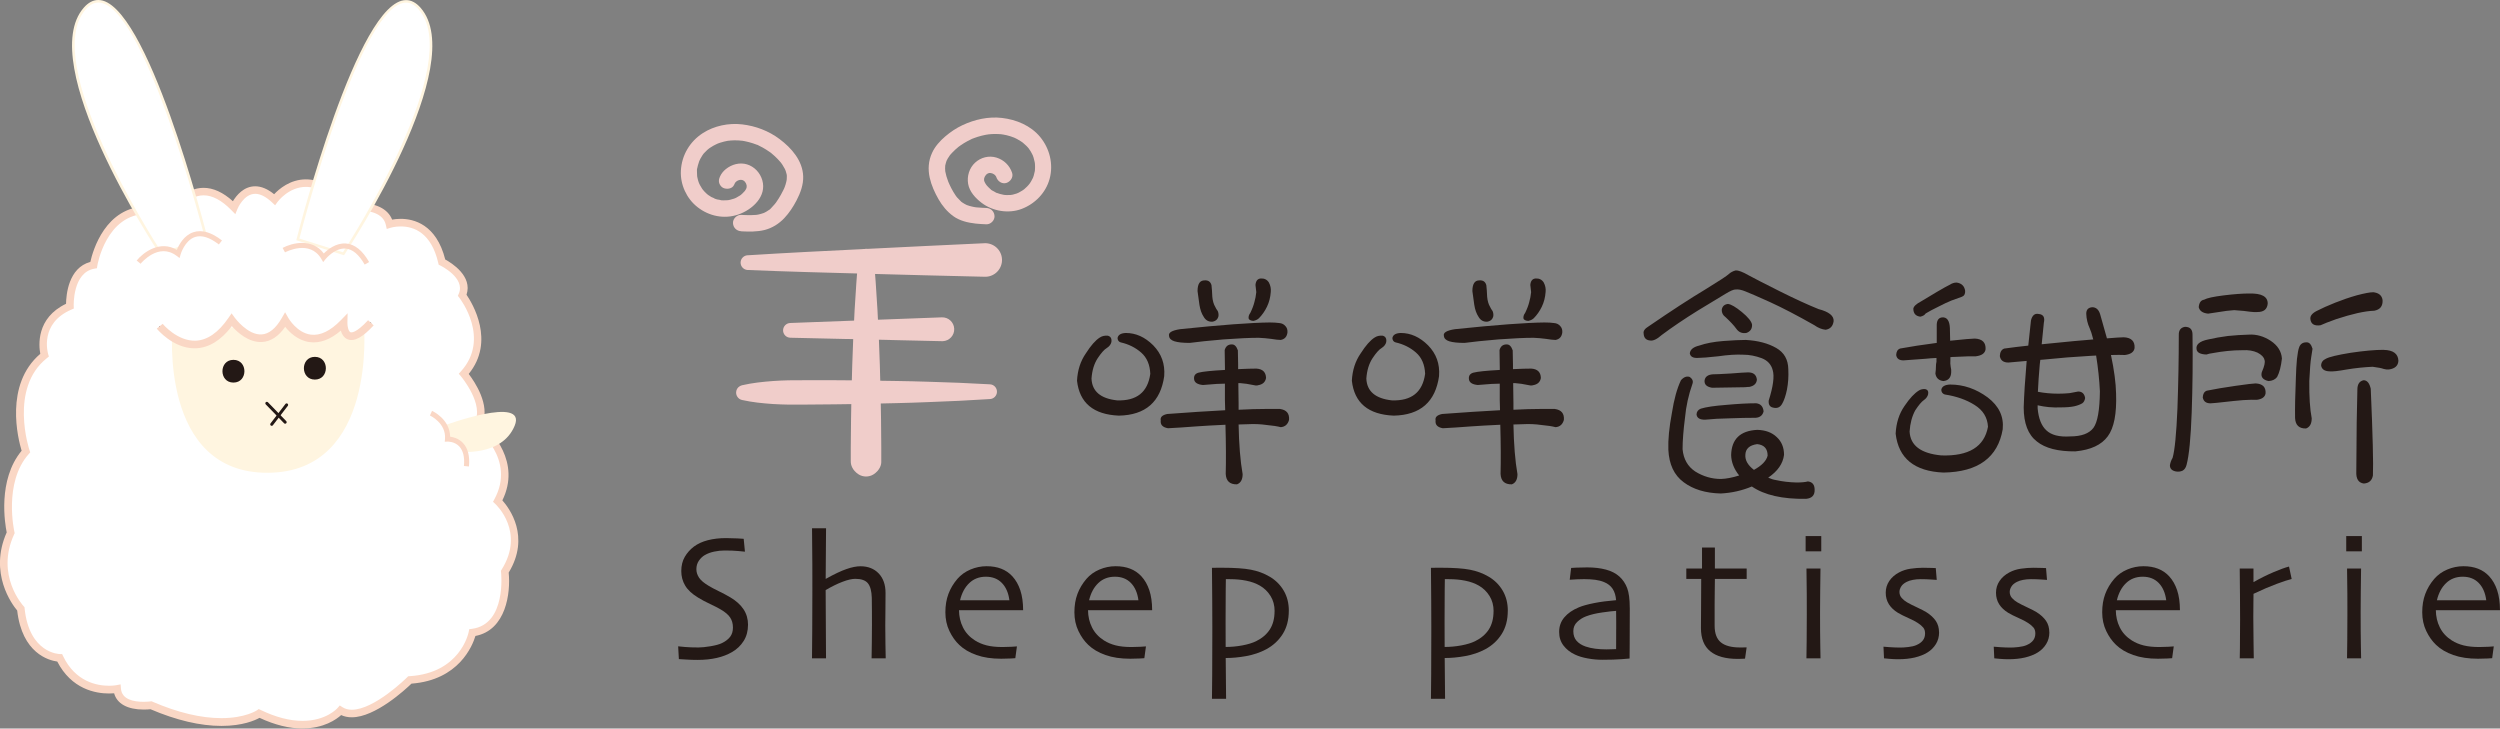 <?xml version="1.0" encoding="UTF-8"?>
<svg id="_圖層_1" data-name="圖層 1" xmlns="http://www.w3.org/2000/svg" viewBox="0 0 743.44 216.64">
  <rect x="0" y="0" width="743.44" height="216.64" fill="#808080" stroke="none"/>
  <defs>
    <style>
      .cls-1 {
        fill: #fff;
      }

      .cls-2 {
        fill: #fff5e0;
      }

      .cls-3 {
        fill: none;
      }

      .cls-4 {
        fill: #f0cdca;
      }

      .cls-5 {
        fill: #231815;
      }

      .cls-6 {
        fill: #fad7c5;
      }
    </style>
  </defs>
  <g>
    <g>
      <path class="cls-5" d="m222.44,185.83c0,1.81-.43,3.4-1.28,4.76s-2,2.47-3.45,3.31c-1.32.77-2.84,1.36-4.55,1.75s-3.6.59-5.68.59c-1.13,0-2.3-.03-3.5-.11-1.21-.07-1.91-.11-2.1-.13l-.21-3.8c.25.03.93.1,2.06.2,1.13.1,2.45.14,3.99.14.93,0,2.14-.12,3.62-.37,1.48-.25,2.61-.56,3.4-.95,1.04-.51,1.83-1.13,2.39-1.85.55-.72.83-1.64.83-2.74,0-1.18-.28-2.18-.83-3-.55-.82-1.47-1.61-2.76-2.36-.83-.49-1.9-1.05-3.22-1.66-1.32-.62-2.51-1.25-3.56-1.9-1.79-1.09-3.08-2.28-3.84-3.58-.77-1.29-1.15-2.73-1.15-4.32s.35-3.02,1.04-4.21,1.6-2.2,2.71-3.05c1.13-.84,2.51-1.48,4.14-1.9s3.44-.63,5.43-.63c1.09,0,2.2.03,3.32.09s1.76.1,1.92.12l.37,3.83c-.16-.02-.8-.08-1.93-.19-1.13-.11-2.52-.16-4.17-.16-.99,0-2,.11-3.05.33-1.05.22-1.97.56-2.76,1.02-.7.4-1.3.97-1.79,1.69-.49.72-.74,1.57-.74,2.53,0,.86.26,1.69.78,2.49.52.8,1.49,1.62,2.92,2.47.72.44,1.68.95,2.86,1.52,1.19.57,2.35,1.19,3.5,1.86,1.76,1.04,3.08,2.23,3.97,3.58.89,1.35,1.33,2.88,1.33,4.61Z"/>
      <path class="cls-5" d="m263.36,195.78h-4.17c.02-.53.04-2.12.07-4.76.03-2.65.04-4.39.04-5.24,0-.92,0-2.27-.01-4.05s-.02-3.09-.04-3.92c-.05-2.02-.44-3.47-1.16-4.36-.72-.88-1.97-1.32-3.75-1.32-1,0-2.29.3-3.85.9-1.57.6-3.22,1.42-4.96,2.45l.11,20.3h-4.17c.02-.69.04-3.45.07-8.3.03-4.85.04-8.84.04-11.97,0-2.04,0-4.61-.01-7.72s-.04-6.67-.09-10.7h4.17l-.11,15.02.03.03c2.52-1.41,4.57-2.38,6.18-2.93,1.6-.55,2.97-.82,4.12-.82,2.25,0,4.06.71,5.42,2.12,1.36,1.42,2.05,3.36,2.05,5.82,0,2.22-.01,4.13-.04,5.74-.03,1.61-.04,2.92-.04,3.92,0,1.6.02,3.44.05,5.52.03,2.08.06,3.5.08,4.28Z"/>
      <path class="cls-5" d="m304.26,181.45h-19.08c.02,1.86.41,3.58,1.19,5.13.77,1.56,1.96,2.85,3.56,3.87,1.02.65,2.18,1.14,3.48,1.47,1.3.33,2.87.49,4.7.49,1,0,1.92-.03,2.76-.08s1.35-.09,1.54-.11l-.48,3.51c-.14.02-.61.05-1.4.09s-1.72.07-2.8.07c-2.82,0-5.27-.36-7.35-1.1-2.09-.73-3.8-1.74-5.13-3.02-1.14-1.07-2.12-2.45-2.92-4.12-.8-1.67-1.2-3.53-1.2-5.57s.3-3.82.9-5.44c.6-1.62,1.5-3.12,2.69-4.51,1.04-1.2,2.33-2.12,3.87-2.77,1.54-.65,3.14-.98,4.79-.98s3.09.25,4.35.74c1.27.49,2.37,1.24,3.3,2.24,1.04,1.13,1.83,2.51,2.38,4.16.55,1.65.83,3.62.84,5.93Zm-4.09-2.96c-.28-2.18-1.03-3.89-2.23-5.13-1.21-1.24-2.79-1.86-4.76-1.86s-3.62.63-4.94,1.89-2.23,2.96-2.74,5.11h14.67Z"/>
      <path class="cls-5" d="m342.63,181.45h-19.08c.02,1.86.41,3.58,1.19,5.13.77,1.56,1.96,2.85,3.56,3.87,1.02.65,2.18,1.14,3.48,1.47,1.3.33,2.87.49,4.7.49,1,0,1.92-.03,2.76-.08s1.35-.09,1.54-.11l-.48,3.51c-.14.02-.61.05-1.4.09s-1.72.07-2.8.07c-2.82,0-5.27-.36-7.35-1.1-2.09-.73-3.8-1.74-5.13-3.02-1.14-1.07-2.12-2.45-2.92-4.12-.8-1.67-1.2-3.53-1.2-5.57s.3-3.82.9-5.44c.6-1.62,1.5-3.12,2.69-4.51,1.04-1.2,2.33-2.12,3.87-2.77,1.54-.65,3.14-.98,4.79-.98s3.09.25,4.35.74c1.27.49,2.37,1.24,3.3,2.24,1.04,1.13,1.83,2.51,2.38,4.16.55,1.65.83,3.62.84,5.93Zm-4.09-2.96c-.28-2.18-1.03-3.89-2.23-5.13-1.21-1.24-2.79-1.86-4.76-1.86s-3.62.63-4.94,1.89-2.23,2.96-2.74,5.11h14.67Z"/>
      <path class="cls-5" d="m383.26,181.61c0,2.73-.61,5.05-1.82,6.95-1.21,1.91-2.85,3.42-4.91,4.53-1.79.95-3.77,1.62-5.91,2.01-2.15.39-4.19.58-6.12.58l.11,12.12h-4.2c.02-.3.04-2.73.07-7.3.03-4.57.04-9.15.04-13.74,0-2.3,0-4.98-.03-8.04-.02-3.05-.04-6.34-.08-9.86.56-.02,1.12-.03,1.68-.03h1.28c3.7,0,6.56.19,8.6.58,2.04.39,3.9,1.07,5.57,2.06,1.78,1.04,3.18,2.42,4.2,4.16,1.02,1.73,1.53,3.73,1.53,5.98Zm-4.22.15c0-1.72-.4-3.23-1.21-4.53-.81-1.3-1.87-2.33-3.17-3.08-1.18-.67-2.52-1.16-4.03-1.46-1.5-.31-3.14-.46-4.9-.46h-1.19c0,.3-.01,1.34-.04,3.12-.03,1.78-.04,4.86-.04,9.24,0,.91,0,2.2.01,3.85,0,1.65.01,2.97.01,3.95,1.65,0,3.31-.15,4.96-.46,1.65-.31,3.02-.73,4.09-1.25,1.79-.88,3.16-2.05,4.09-3.5.93-1.46,1.4-3.26,1.4-5.4Z"/>
      <path class="cls-5" d="m448.38,181.61c0,2.73-.61,5.05-1.82,6.95-1.21,1.91-2.85,3.42-4.91,4.53-1.79.95-3.77,1.62-5.91,2.01-2.15.39-4.19.58-6.12.58l.11,12.12h-4.2c.02-.3.04-2.73.07-7.3.03-4.57.04-9.15.04-13.74,0-2.3,0-4.98-.03-8.04-.02-3.05-.04-6.34-.08-9.86.56-.02,1.12-.03,1.68-.03h1.28c3.7,0,6.56.19,8.6.58,2.04.39,3.9,1.07,5.57,2.06,1.78,1.04,3.18,2.42,4.2,4.16,1.02,1.73,1.53,3.73,1.53,5.98Zm-4.22.15c0-1.72-.4-3.23-1.21-4.53-.81-1.3-1.87-2.33-3.17-3.08-1.18-.67-2.52-1.16-4.03-1.46-1.5-.31-3.14-.46-4.9-.46h-1.19c0,.3-.01,1.34-.04,3.12-.03,1.78-.04,4.86-.04,9.24,0,.91,0,2.2.01,3.85,0,1.65.01,2.97.01,3.95,1.65,0,3.31-.15,4.96-.46,1.65-.31,3.02-.73,4.09-1.25,1.79-.88,3.16-2.05,4.09-3.5.93-1.46,1.4-3.26,1.4-5.4Z"/>
      <path class="cls-5" d="m484.66,180.74c0,4.36,0,7.92-.03,10.66-.02,2.74-.03,4.22-.03,4.43-.18.02-.99.08-2.45.2-1.46.11-3.34.17-5.65.17-1.44,0-2.89-.13-4.35-.4-1.46-.26-2.72-.64-3.77-1.14-1.41-.65-2.55-1.54-3.42-2.67-.87-1.13-1.31-2.48-1.31-4.06,0-1.67.51-3.12,1.54-4.34,1.03-1.22,2.46-2.21,4.29-2.97,1.14-.48,2.67-.9,4.58-1.28s4.09-.66,6.53-.86c-.11-1.37-.45-2.5-1.03-3.38-.58-.88-1.43-1.55-2.56-2.01-.77-.32-1.64-.54-2.59-.67s-2.06-.2-3.33-.2c-.79,0-1.47.02-2.02.05-.55.04-1.31.08-2.26.13l.42-3.51c.26-.02.79-.05,1.57-.09.78-.04,1.85-.07,3.21-.07,2.08,0,3.93.22,5.56.65,1.63.43,2.98,1.13,4.05,2.1,1,.92,1.76,2.05,2.27,3.39.51,1.35.77,3.3.77,5.85Zm-4.04,6.36v-2.27c0-.92,0-1.97-.03-3.17-.77.03-2.13.19-4.06.46-1.94.27-3.56.66-4.88,1.17-.99.37-1.86.92-2.63,1.66-.77.74-1.15,1.65-1.15,2.74,0,1.2.33,2.16.98,2.89.65.73,1.54,1.29,2.67,1.68.86.3,1.82.51,2.86.65,1.05.13,2.15.2,3.31.2.35,0,.78,0,1.29-.03.51-.02,1.05-.03,1.61-.05,0-.12,0-.7.01-1.74,0-1.04.01-2.44.01-4.2Z"/>
      <path class="cls-5" d="m519.41,192.51l-.48,3.35c-.12.02-.43.03-.91.05-.48.02-.9.03-1.25.03-3.61,0-6.33-.75-8.18-2.26s-2.77-3.81-2.77-6.93c0-1.95.01-4.05.04-6.28.03-2.23.04-5.01.04-8.31h-4.43v-3.09h4.67v-6.25h3.83v6.25h9.45v3.09h-9.45c0,.37-.01,1.47-.04,3.3-.03,1.83-.04,3.19-.04,4.06v6.55c0,2.29.62,3.94,1.85,4.95,1.23,1.01,3.13,1.52,5.7,1.52.32,0,.69,0,1.13-.01.44,0,.72-.01.84-.01Z"/>
      <path class="cls-5" d="m541.6,163.95h-4.65v-4.54h4.65v4.54Zm-.24,31.83h-4.17c.02-.28.04-2.01.07-5.2.03-3.19.04-5.82.04-7.89,0-1.81,0-3.8-.01-5.98,0-2.17-.04-4.72-.09-7.64h4.17c-.04,2.53-.07,4.91-.09,7.11-.03,2.21-.04,4.17-.04,5.9,0,4.1.02,7.39.07,9.87.04,2.48.07,3.76.07,3.83Z"/>
      <path class="cls-5" d="m576.64,188.05c0,1.3-.32,2.46-.95,3.48-.63,1.02-1.46,1.85-2.48,2.48-1.08.67-2.35,1.17-3.82,1.52-1.47.34-3.1.51-4.88.51-.86,0-1.76-.04-2.68-.12-.93-.08-1.45-.13-1.57-.15l-.16-3.46c.16.02.77.07,1.83.14s2.12.12,3.18.12c.62,0,1.41-.05,2.38-.16.97-.11,1.77-.3,2.4-.58.88-.39,1.53-.86,1.95-1.43.42-.56.63-1.24.63-2.03,0-.72-.18-1.31-.55-1.75s-.88-.88-1.53-1.31c-.7-.48-1.67-.98-2.89-1.52-1.22-.54-2.25-1.05-3.08-1.54-1.18-.72-2.08-1.57-2.71-2.56-.62-.99-.94-2.13-.94-3.43s.36-2.47,1.07-3.51c.71-1.04,1.67-1.87,2.87-2.51,1.04-.56,2.19-.94,3.45-1.12,1.26-.18,2.48-.28,3.66-.28,1.07,0,1.96.02,2.64.05.69.04,1.08.05,1.19.05l.29,3.51c-.12,0-.67-.04-1.63-.11-.96-.07-2.01-.11-3.16-.11-.81,0-1.58.07-2.31.21-.73.14-1.35.34-1.87.61-.76.39-1.3.85-1.63,1.4-.33.55-.49,1.07-.49,1.58,0,.7.23,1.31.69,1.82.46.51,1,.94,1.61,1.29.72.42,1.71.92,2.96,1.5s2.16,1.05,2.72,1.4c1.23.77,2.17,1.64,2.82,2.59.64.95.97,2.08.97,3.38Z"/>
      <path class="cls-5" d="m609.43,188.05c0,1.3-.32,2.46-.95,3.48-.63,1.02-1.46,1.85-2.48,2.48-1.08.67-2.35,1.17-3.82,1.52-1.47.34-3.1.51-4.88.51-.86,0-1.76-.04-2.68-.12-.93-.08-1.45-.13-1.57-.15l-.16-3.46c.16.02.77.07,1.83.14s2.12.12,3.18.12c.62,0,1.41-.05,2.38-.16.97-.11,1.77-.3,2.4-.58.88-.39,1.53-.86,1.95-1.43.42-.56.63-1.24.63-2.03,0-.72-.18-1.31-.55-1.75s-.88-.88-1.53-1.31c-.7-.48-1.67-.98-2.89-1.52-1.22-.54-2.25-1.05-3.08-1.54-1.18-.72-2.08-1.57-2.71-2.56-.62-.99-.94-2.13-.94-3.43s.36-2.47,1.07-3.51c.71-1.04,1.67-1.87,2.87-2.51,1.04-.56,2.19-.94,3.45-1.12,1.26-.18,2.48-.28,3.66-.28,1.07,0,1.96.02,2.64.05.69.04,1.08.05,1.19.05l.29,3.51c-.12,0-.67-.04-1.63-.11-.96-.07-2.01-.11-3.16-.11-.81,0-1.58.07-2.31.21-.73.14-1.35.34-1.87.61-.76.39-1.3.85-1.63,1.4-.33.55-.49,1.07-.49,1.58,0,.7.23,1.31.69,1.82.46.51,1,.94,1.61,1.29.72.42,1.71.92,2.96,1.5s2.16,1.05,2.72,1.4c1.23.77,2.17,1.64,2.82,2.59.64.95.97,2.08.97,3.38Z"/>
      <path class="cls-5" d="m648.27,181.45h-19.08c.02,1.86.41,3.58,1.19,5.13.77,1.56,1.96,2.85,3.56,3.87,1.02.65,2.18,1.14,3.48,1.47,1.3.33,2.87.49,4.7.49,1,0,1.92-.03,2.76-.08s1.35-.09,1.54-.11l-.48,3.51c-.14.02-.61.05-1.4.09s-1.72.07-2.8.07c-2.82,0-5.27-.36-7.35-1.1-2.09-.73-3.8-1.74-5.13-3.02-1.14-1.07-2.12-2.45-2.92-4.12-.8-1.67-1.2-3.53-1.2-5.57s.3-3.82.9-5.44c.6-1.62,1.5-3.12,2.69-4.51,1.04-1.2,2.33-2.12,3.87-2.77,1.54-.65,3.14-.98,4.79-.98s3.09.25,4.35.74c1.27.49,2.37,1.24,3.3,2.24,1.04,1.13,1.83,2.51,2.38,4.16.55,1.65.83,3.62.84,5.93Zm-4.09-2.96c-.28-2.18-1.03-3.89-2.23-5.13-1.21-1.24-2.79-1.86-4.76-1.86s-3.62.63-4.94,1.89-2.23,2.96-2.74,5.11h14.67Z"/>
      <path class="cls-5" d="m681.49,172.18c-.97.23-2.45.71-4.45,1.45-2,.74-4.3,1.72-6.9,2.96,0,.19,0,1.08-.03,2.65-.02,1.57-.03,3.04-.03,4.39,0,2.08.02,4.54.07,7.39.04,2.85.07,4.43.07,4.75h-4.17c0-.3.02-1.28.05-2.96.03-1.67.05-4.53.05-8.58,0-1.64,0-3.92-.03-6.86-.02-2.94-.04-5.71-.08-8.31h4.09v4.01l.03.03c1.99-1.13,3.95-2.1,5.89-2.93,1.94-.83,3.48-1.39,4.65-1.69l.79,3.7Z"/>
      <path class="cls-5" d="m702.36,163.95h-4.65v-4.54h4.65v4.54Zm-.24,31.83h-4.17c.02-.28.04-2.01.07-5.2.03-3.19.04-5.82.04-7.89,0-1.81,0-3.8-.01-5.98,0-2.17-.04-4.72-.09-7.64h4.17c-.04,2.53-.07,4.91-.09,7.11-.03,2.21-.04,4.17-.04,5.9,0,4.1.02,7.39.07,9.87.04,2.48.07,3.76.07,3.83Z"/>
      <path class="cls-5" d="m743.44,181.45h-19.08c.02,1.86.41,3.58,1.19,5.13.77,1.56,1.96,2.85,3.56,3.87,1.02.65,2.18,1.14,3.48,1.47,1.3.33,2.87.49,4.7.49,1,0,1.92-.03,2.76-.08s1.35-.09,1.54-.11l-.48,3.51c-.14.02-.61.05-1.4.09s-1.72.07-2.8.07c-2.82,0-5.27-.36-7.35-1.1-2.09-.73-3.8-1.74-5.13-3.02-1.14-1.07-2.12-2.45-2.92-4.12-.8-1.67-1.2-3.53-1.2-5.57s.3-3.82.9-5.44c.6-1.62,1.5-3.12,2.69-4.51,1.04-1.2,2.33-2.12,3.87-2.77,1.54-.65,3.14-.98,4.79-.98s3.09.25,4.35.74c1.27.49,2.37,1.24,3.3,2.24,1.04,1.13,1.83,2.51,2.38,4.16.55,1.65.83,3.62.84,5.93Zm-4.09-2.96c-.28-2.18-1.03-3.89-2.23-5.13-1.21-1.24-2.79-1.86-4.76-1.86s-3.62.63-4.94,1.89-2.23,2.96-2.74,5.11h14.67Z"/>
    </g>
    <g>
      <path class="cls-4" d="m220.43,68.79c2.33.11,4.71.17,6.99-.41,2.22-.57,4.21-1.83,5.79-3.49,1.47-1.55,2.67-3.39,3.65-5.27,1.15-2.2,2.07-4.65,1.99-7.17-.15-4.67-3.47-8.43-7.03-11.1-3.24-2.43-7.09-3.89-11.1-4.36-4.01-.47-8.31.4-11.71,2.59-3.86,2.49-6.29,6.57-6.53,11.17-.22,4.12,1.69,8.3,4.94,10.84,3.42,2.69,7.92,3.64,12.1,2.21,4.17-1.42,8.59-5.39,7.16-10.24-.65-2.19-2.32-4.01-4.53-4.68-2.2-.67-4.57,0-6.32,1.42-.72.58-1.35,1.35-1.72,2.21-.27.63-.43,1.19-.25,1.87.16.56.59,1.17,1.12,1.45,1.04.55,2.79.38,3.33-.87.06-.15.13-.29.2-.43.05-.09.11-.18.16-.27.1-.18.15-.06,0,0-.13.05-.14.14.01,0,.06-.05.11-.11.16-.17.06-.06.12-.11.17-.16.3-.3-.3.16-.06.04.14-.07.27-.17.4-.25.01,0,.21-.11.21-.11.01.02-.47.16-.22.09.18-.05.35-.12.53-.17.07-.02.16-.02.23-.05.26-.1-.46,0-.18.02.18,0,.37-.02.55-.02.08,0,.16.02.23.02.26,0-.25,0-.26-.03,0,.01.42.11.46.12.38.09-.19-.02-.13-.07.02-.01.26.13.29.15.07.04.14.1.2.13.27.11-.22-.13-.17-.14.08-.01.37.34.41.38.02.01.17.16.16.18,0,.02-.28-.41-.13-.17.1.16.21.31.3.48,0,0,.16.27.14.29-.01.03-.16-.48-.09-.2.04.16.09.31.14.47,0,.02.05.24.05.24-.03,0-.03-.64-.03-.17,0,.18-.02.39,0,.56.03.27,0-.24.04-.25,0,0-.04.22-.05.24-.05.18-.18.57-.02.19-.08.19-.18.37-.29.54-.05.09-.12.17-.17.26-.15.3.34-.38-.05.08-.25.29-.52.58-.81.84-.09.08-.54.47-.31.28.23-.2,0,0-.04.03-.1.07-.2.14-.3.21-.33.22-.67.42-1.02.6-.16.08-.33.16-.49.24-.26.13.16-.07.16-.07,0,.03-.37.14-.43.16-.37.13-.75.24-1.14.33-.18.04-.36.08-.54.11-.09.02-.18.03-.27.04-.34.06.45-.03.1-.02-.4.02-.79.06-1.19.05-.18,0-.37,0-.55-.02-.12,0-.24-.02-.36-.03-.4-.03.07-.04.1.02-.05-.1-1.03-.22-1.16-.25-.17-.05-.34-.1-.51-.16-.08-.03-.17-.06-.25-.09-.32-.11,0-.05.09.05-.2-.22-.76-.36-1.03-.51-.36-.21-.69-.44-1.04-.67-.23-.15.13.11.14.11-.09-.05-.2-.17-.27-.23-.13-.12-.27-.23-.4-.35-.3-.28-.59-.58-.85-.9-.06-.07-.11-.14-.17-.2-.18-.21.12.13.11.14,0,0-.28-.4-.31-.43-.23-.34-.44-.7-.63-1.06-.1-.18-.18-.37-.27-.56-.12-.25.08.16.07.17.01-.02-.08-.22-.1-.25-.15-.39-.27-.79-.36-1.19-.04-.18-.08-.37-.12-.55,0-.03-.06-.27-.05-.28-.02.02.05.48.01.08-.03-.41-.06-.81-.05-1.22,0-.16-.05-1.13.08-1.22,0,0-.08.47-.02.18.03-.12.04-.25.07-.37.04-.22.09-.43.15-.65.1-.4.22-.79.37-1.17.02-.06.06-.22.1-.26,0,0-.19.4-.06.15.11-.23.21-.46.33-.68.18-.33.37-.66.58-.97.12-.17.24-.39.38-.54-.33.34.03-.02.16-.17.28-.32.59-.62.91-.91.15-.13.3-.26.46-.39-.38.32.17-.13.31-.22.72-.5,1.48-.9,2.27-1.27-.43.2.08-.03.25-.09.17-.06.34-.12.51-.18.4-.13.81-.25,1.22-.35.38-.09.76-.17,1.15-.24.09-.01.18-.03.27-.04.28-.05-.19.03-.2.03.18.05.53-.06.72-.07.78-.06,1.56-.07,2.34-.02.39.02.78.06,1.17.1.28.03-.19-.02-.2-.03.04.03.21.03.27.04.24.04.48.08.71.13.77.16,1.54.36,2.29.6.38.12.75.26,1.12.4.09.03.17.07.25.1.27.1-.15-.07-.16-.07.12-.03.55.25.67.3.72.34,1.42.73,2.09,1.15.34.21.67.43.99.66.17.12.37.23.52.38-.35-.33,0,0,.16.13.64.52,1.25,1.09,1.82,1.69.27.29.54.58.8.89.09.1.17.21.25.31-.02-.02-.23-.32-.08-.1.13.19.27.38.4.57.24.36.45.73.65,1.11.04.08.29.59.17.33-.13-.29.03.09.06.16.04.12.09.25.13.37.06.19.11.37.16.56.03.14.22.8.07.22.11.43.06.97.04,1.41,0,.07-.04.53,0,.21.03-.29,0,.07-.02.11-.04.21-.08.43-.13.64-.12.5-.27.99-.45,1.47-.05.13-.25.61-.09.24-.1.24-.21.47-.33.7-.22.46-.47.92-.72,1.37-.41.73-.85,1.45-1.34,2.14-.13.18-.26.37-.4.55.25-.34.03-.04-.1.11-.29.34-.59.68-.9.99-.18.18-.59.72-.85.76.23-.04.26-.19.04-.03-.08.05-.15.11-.23.16-.18.12-.37.24-.56.36-.19.11-.39.22-.59.31-.09.04-.17.08-.26.12.04-.02.34-.12.08-.04-.48.15-.94.31-1.43.42-.21.04-.42.08-.63.12-.28.06.08,0,.11-.01-.14.01-.29.03-.43.04-.5.04-1.01.07-1.51.07-.94.01-1.88-.03-2.82-.08-1.27-.06-2.49,1.16-2.43,2.43.06,1.37,1.07,2.36,2.43,2.43h0Z"/>
      <path class="cls-4" d="m293.39,61.85c-.95-.04-1.9-.08-2.85-.17-.1,0-.68-.08-.41-.04.27.04-.31-.05-.4-.07-.48-.09-.96-.19-1.42-.33-.23-.07-.46-.15-.69-.23-.44-.15.23.13-.19-.07-.42-.2-.82-.43-1.21-.69-.08-.05-.15-.11-.23-.16-.24-.16.11.09.12.09-.14-.04-.32-.27-.43-.37-.33-.3-.64-.62-.93-.95-.06-.07-.12-.14-.19-.22-.05-.06-.3-.38-.11-.13.18.23-.16-.22-.21-.29-.26-.37-.5-.75-.73-1.14-.43-.72-.81-1.47-1.16-2.23-.11-.23-.21-.46-.31-.69.16.37-.04-.11-.09-.24-.19-.48-.36-.97-.5-1.47-.13-.46-.24-.92-.33-1.39-.02-.11-.04-.21-.05-.32,0,.04.03.39.02.11,0-.25-.04-.5-.04-.76,0-.25.03-.51.03-.76,0-.27-.02.06-.03.11.01-.11.04-.22.06-.32.09-.45.23-.86.37-1.3.09-.28-.06.14-.06.14,0-.06.09-.2.12-.26.1-.2.2-.4.31-.59.21-.36.45-.7.69-1.04.2-.29-.26.3-.02.04.07-.07.12-.15.19-.22.13-.15.26-.29.39-.43.31-.33.63-.65.96-.95.3-.28.61-.54.93-.8.06-.05.14-.14.22-.17-.01,0-.35.26-.13.1.18-.12.35-.26.52-.38.68-.48,1.39-.91,2.13-1.31.35-.19.71-.37,1.08-.54.14-.06.36-.22.51-.23,0,0-.42.17-.15.07.14-.05.29-.11.43-.17.75-.28,1.51-.53,2.29-.72.39-.1.78-.18,1.17-.26.18-.03.36-.07.54-.1.03,0,.26-.02.27-.04-.05.09-.51.06-.01,0,.79-.09,1.58-.13,2.37-.12.39,0,.79.02,1.18.05.18.01.36.03.54.05.26.03.17.13-.11-.02.09.05.26.04.36.06.78.13,1.54.31,2.29.55.38.12.74.26,1.11.4.27.1-.16-.07-.16-.07.02-.01.22.1.25.11.23.11.47.22.7.34.38.2.76.42,1.12.66.17.11.33.22.5.34.08.06.16.12.24.18.29.2-.28-.25-.02-.01.32.29.66.56.97.87.14.14.28.29.41.43.1.11.57.69.25.27.5.66.9,1.37,1.25,2.11.13.27.13.05-.02-.06.04.03.08.22.1.27.06.18.13.36.18.54.13.42.24.85.32,1.28.02.09.1.66.06.33-.04-.33,0,0,0,.05.01.13.02.25.03.38.03.44.03.88,0,1.32,0,.19-.03.38-.04.56-.04.48.08-.37-.02.1-.08.43-.18.86-.31,1.28-.05.18-.11.35-.18.53-.02.06-.14.3-.13.33,0-.02.19-.42.07-.17-.19.37-.36.74-.58,1.09-.09.15-.19.3-.29.45-.05.07-.36.53-.17.26.17-.26-.18.21-.26.3-.14.16-.28.31-.42.46-.27.28-.55.54-.84.78-.07.06-.14.11-.21.17-.21.18.14-.12.14-.11,0,0-.54.38-.58.4-.3.19-.6.37-.92.53-.1.05-.64.32-.35.18.29-.14-.26.1-.37.14-.36.13-.73.23-1.1.32-.18.04-.35.07-.53.1-.27.06.17-.03.19-.02-.06-.03-.36.04-.45.04-.36.03-.73.04-1.09.02-.21,0-.43-.02-.64-.04-.06,0-.38-.03-.04,0,.35.03-.06-.01-.13-.02-.39-.07-.78-.16-1.16-.27-.18-.05-.35-.11-.52-.17-.12-.04-.23-.08-.34-.12-.37-.13.04.06.07.04-.1.07-.86-.43-.98-.49-.22-.13-.98-.46-1.07-.7,0,.02.43.37.06.04-.07-.06-.14-.12-.21-.18-.14-.12-.27-.25-.4-.37-.13-.13-.26-.26-.38-.4-.08-.09-.16-.19-.24-.28-.22-.23.2.31,0,.01-.11-.17-.23-.34-.34-.52-.07-.12-.36-.73-.17-.24-.07-.19-.14-.39-.19-.58-.02-.08-.03-.16-.05-.24-.07-.27-.02.44.03.17,0-.01,0-.56,0-.56.03,0-.11.51-.03.25.02-.08.03-.16.05-.24.04-.16.09-.31.14-.47.12-.41-.01.1-.06.13.06-.04.11-.22.15-.29.05-.09.26-.31.26-.41,0,.03-.31.34-.13.17.08-.07.14-.16.22-.24.06-.06.12-.11.17-.17.09-.09.13-.23,0-.02-.11.18-.13.08.01,0,.09-.06.18-.12.27-.17-.02.01.27-.16.29-.15.02.02-.48.16-.21.09.15-.04.32-.08.47-.13.26-.09-.24.06-.25.03,0,0,.35-.02.32-.02.11,0,.7.05.32,0-.39-.05.14.04.23.07.1.03.21.08.31.09.24.04-.17-.07-.2-.1.12.09.3.14.43.22.07.04.14.08.21.13.05.03.09.06.13.09.15.1.09.06-.17-.14.06-.01.31.28.36.33.05.06.1.13.16.18.22.18-.17-.17-.13-.18.06,0,.28.44.3.48.28.48-.1-.3.03.09.39,1.21,1.7,2.11,2.99,1.7,1.2-.39,2.12-1.7,1.7-2.99-.72-2.2-2.45-3.88-4.67-4.55-2.24-.68-4.64-.06-6.34,1.51-1.73,1.6-2.46,4.02-2.07,6.31.4,2.33,2.19,4.25,4,5.63,3.29,2.51,8.04,3.3,11.93,1.81,3.97-1.51,7.15-4.77,8.29-8.9,1.2-4.36.04-9.06-2.82-12.51-2.79-3.37-7.08-5.15-11.34-5.64-4.02-.47-8.13.45-11.76,2.16-1.84.86-3.52,2-5.07,3.31-1.6,1.36-3.1,3.02-3.97,4.95-1.08,2.37-1.24,4.84-.68,7.38.49,2.22,1.49,4.41,2.62,6.39,1.12,1.95,2.54,3.67,4.36,5,1.96,1.42,4.34,1.96,6.69,2.23,1.05.12,2.11.16,3.17.21,1.27.05,2.49-1.15,2.43-2.43-.06-1.36-1.07-2.38-2.43-2.43h0Z"/>
      <g>
        <line class="cls-4" x1="222.29" y1="78.11" x2="292.79" y2="77.33"/>
        <path class="cls-4" d="m222.27,75.92c5.87-.37,11.74-.7,17.62-1.01l17.62-.88,17.62-.87,17.62-.83c2.75-.13,5.09,2,5.22,4.75.13,2.75-2,5.09-4.75,5.22-.12,0-.24,0-.36,0l-17.63-.43-17.63-.47-17.63-.49c-5.88-.17-11.76-.38-17.63-.62-1.21-.05-2.15-1.07-2.1-2.28.05-1.13.95-2.02,2.05-2.1Z"/>
      </g>
      <g>
        <line class="cls-4" x1="234.98" y1="98.24" x2="280.1" y2="97.92"/>
        <path class="cls-4" d="m234.97,96.05l45.11-1.68c1.96-.07,3.6,1.45,3.68,3.41s-1.45,3.6-3.41,3.68c-.07,0-.15,0-.21,0l-45.13-1.03c-1.21-.03-2.17-1.03-2.14-2.24.03-1.16.96-2.09,2.11-2.14Z"/>
      </g>
      <g>
        <line class="cls-4" x1="220.65" y1="116.76" x2="294.43" y2="116.48"/>
        <path class="cls-4" d="m220.64,114.57c3.07-.71,6.14-1.03,9.22-1.26,3.07-.22,6.15-.27,9.22-.24h9.22c3.07,0,6.15.06,9.22.09,3.07.02,6.15.08,9.22.14l4.61.09,4.61.13c6.15.17,12.3.41,18.45.77,1.21.07,2.13,1.11,2.06,2.32-.07,1.11-.95,1.98-2.04,2.06-6.15.41-12.29.69-18.44.91l-4.61.17-4.61.13c-3.07.09-6.15.17-9.22.21-3.07.05-6.15.13-9.22.15l-9.22.08c-3.07.05-6.15.02-9.22-.17-3.08-.21-6.15-.51-9.23-1.2-1.21-.27-1.97-1.47-1.7-2.68.19-.87.87-1.51,1.69-1.7Z"/>
      </g>
      <path class="cls-4" d="m259.73,75.96c.14,1.36.25,2.71.38,4.07l.31,4.07c.2,2.71.37,5.43.52,8.14.3,5.43.54,10.85.7,16.28.18,5.43.29,10.85.36,16.28.03,2.71.07,5.43.07,8.14v4.07c.04.68-.07,1.36-.43,2.04-.17.34-.4.68-.7,1.02-.34.34-.65.68-1.21,1.02-1.39.85-3.08.79-4.37,0-.56-.34-.88-.68-1.21-1.02-.31-.34-.54-.68-.7-1.02-.36-.68-.47-1.36-.45-2.04v-4.07c.02-2.71.05-5.43.08-8.14.07-5.43.18-10.85.36-16.28.17-5.43.4-10.85.7-16.28.15-2.71.32-5.43.52-8.14l.31-4.07c.12-1.36.23-2.71.38-4.07.13-1.21,1.21-2.08,2.42-1.95,1.05.11,1.85.95,1.95,1.95Z"/>
    </g>
  </g>
  <g>
    <path class="cls-5" d="m346.22,111.79c-1.07,7.72-5.56,11.65-13.49,11.81-7.56-.32-11.71-3.78-12.45-10.38.16-3.14,1.04-5.85,2.63-8.14,1.49-2.34,2.87-3.91,4.15-4.71.64-.43,1.41-.61,2.32-.56.9.21,1.28.85,1.12,1.92-.16.69-.61,1.28-1.36,1.76-.75.43-1.65,1.44-2.71,3.03-1.07,1.65-1.68,3.67-1.84,6.07.16,3.78,2.69,5.93,7.58,6.47,5.85.21,9.15-2.42,9.9-7.9-.11-2.71-1.01-4.82-2.71-6.31-1.7-1.49-3.73-2.5-6.07-3.03-.59-.16-.91-.59-.96-1.28.16-.96.98-1.46,2.47-1.52,2.98,0,5.69,1.22,8.14,3.67,2.45,2.5,3.54,5.53,3.27,9.1Zm27.86,2.79c-.37.11-.99.05-1.84-.16-.91-.21-2.02-.37-3.35-.48h-.64c.05,1.81.08,3.81.08,5.99v1.92c2.98-.16,5.69-.24,8.14-.24h4.15c1.97.27,2.87,1.36,2.71,3.27-.37,1.33-1.2,2.05-2.47,2.15-1.01-.27-2.39-.48-4.15-.64-1.81-.27-3.7-.35-5.67-.24-.96,0-1.86.03-2.71.08.11,5.96.51,10.88,1.2,14.77,0,1.6-.56,2.61-1.68,3.03-2.13.05-3.25-.99-3.35-3.11.11-3.99.08-8.86-.08-14.61-3.46.16-6.31.32-8.54.48-3.46.27-6.31.45-8.54.56-1.6-.27-2.32-1.04-2.16-2.32-.21-.96.43-1.6,1.92-1.92,6.39-.48,12.13-.85,17.24-1.12-.05-1.06-.08-2.08-.08-3.03v-4.87c-.96.05-1.78.08-2.47.08-1.76.16-3.11.27-4.07.32-1.65-.16-2.53-.74-2.63-1.76-.11-1.01.35-1.65,1.36-1.92,1.28-.32,3.88-.59,7.82-.8v-.48c-.05-2.93-.08-4.74-.08-5.43.32-1.12,1.01-1.68,2.08-1.68.8-.05,1.41.53,1.84,1.76,0,.64.03,2.02.08,4.15v1.44c2.39-.11,4.2-.16,5.43-.16,1.86.11,2.82,1.04,2.87,2.79-.21,1.23-1.01,1.94-2.39,2.16Zm3.67-18.68c.96,0,1.84.05,2.63.16.8.05,1.44.37,1.92.96.43.48.61,1.09.56,1.84-.16,1.28-.83,2.02-2,2.23-.64,0-1.6-.11-2.87-.32-1.23-.16-2.45-.27-3.67-.32-2.61,0-6.09.16-10.46.48-4.36.37-7.72.72-10.06,1.04-2.02,0-3.54-.16-4.55-.48-1.01-.32-1.54-.85-1.6-1.6-.27-.96.82-1.62,3.27-2,12.24-1.28,21.18-1.94,26.82-2Zm-19.48-12.53c1.06-.05,1.73.43,2,1.44.11.96.19,2.1.24,3.43.11,1.23.4,2.23.88,3.03.16.37.4.77.72,1.2.21.43.29.93.24,1.52-.21.96-.83,1.52-1.84,1.68-1.12.05-1.97-.43-2.55-1.44-.64-.96-1.06-2.16-1.28-3.59-.21-1.49-.4-2.85-.56-4.07,0-2.18.72-3.24,2.16-3.19Zm16.68-.56c1.06-.05,1.86.35,2.39,1.2.48.91.66,1.84.56,2.79-.11,1.6-.48,3.06-1.12,4.39-.64,1.33-1.44,2.47-2.39,3.43-.37.37-.91.64-1.6.8-.64,0-1.12-.19-1.44-.56-.16-.59,0-1.2.48-1.84.59-1.22.98-2.29,1.2-3.19.27-.9.45-1.89.56-2.95-.05-.64-.13-1.36-.24-2.15.11-1.22.64-1.86,1.6-1.92Z"/>
    <path class="cls-5" d="m427.95,111.79c-1.07,7.72-5.56,11.65-13.49,11.81-7.56-.32-11.71-3.78-12.45-10.38.16-3.14,1.04-5.85,2.63-8.14,1.49-2.34,2.87-3.91,4.15-4.71.64-.43,1.41-.61,2.32-.56.9.21,1.28.85,1.12,1.92-.16.69-.61,1.28-1.36,1.76-.75.43-1.65,1.44-2.71,3.03-1.07,1.65-1.68,3.67-1.84,6.07.16,3.78,2.69,5.93,7.58,6.47,5.85.21,9.15-2.42,9.9-7.9-.11-2.71-1.01-4.82-2.71-6.31-1.7-1.49-3.73-2.5-6.07-3.03-.59-.16-.91-.59-.96-1.28.16-.96.98-1.46,2.47-1.52,2.98,0,5.69,1.22,8.14,3.67,2.45,2.5,3.54,5.53,3.27,9.1Zm27.86,2.79c-.37.11-.99.05-1.84-.16-.91-.21-2.02-.37-3.35-.48h-.64c.05,1.81.08,3.81.08,5.99v1.92c2.98-.16,5.69-.24,8.14-.24h4.15c1.97.27,2.87,1.36,2.71,3.27-.37,1.33-1.2,2.05-2.47,2.15-1.01-.27-2.39-.48-4.15-.64-1.81-.27-3.7-.35-5.67-.24-.96,0-1.86.03-2.71.08.11,5.96.51,10.88,1.2,14.77,0,1.6-.56,2.61-1.68,3.03-2.13.05-3.25-.99-3.35-3.11.11-3.99.08-8.86-.08-14.61-3.46.16-6.31.32-8.54.48-3.46.27-6.31.45-8.54.56-1.6-.27-2.32-1.04-2.16-2.32-.21-.96.43-1.6,1.92-1.92,6.39-.48,12.13-.85,17.24-1.12-.05-1.06-.08-2.08-.08-3.03v-4.87c-.96.05-1.78.08-2.47.08-1.76.16-3.11.27-4.07.32-1.65-.16-2.53-.74-2.63-1.76-.11-1.01.35-1.65,1.36-1.92,1.28-.32,3.88-.59,7.82-.8v-.48c-.05-2.93-.08-4.74-.08-5.43.32-1.12,1.01-1.68,2.08-1.68.8-.05,1.41.53,1.84,1.76,0,.64.03,2.02.08,4.15v1.44c2.39-.11,4.2-.16,5.43-.16,1.86.11,2.82,1.04,2.87,2.79-.21,1.23-1.01,1.94-2.39,2.16Zm3.67-18.68c.96,0,1.84.05,2.63.16.8.05,1.44.37,1.92.96.43.48.61,1.09.56,1.84-.16,1.28-.83,2.02-2,2.23-.64,0-1.6-.11-2.87-.32-1.23-.16-2.45-.27-3.67-.32-2.61,0-6.09.16-10.46.48-4.36.37-7.72.72-10.06,1.04-2.02,0-3.54-.16-4.55-.48-1.01-.32-1.54-.85-1.6-1.6-.27-.96.82-1.62,3.27-2,12.24-1.28,21.18-1.94,26.82-2Zm-19.48-12.53c1.06-.05,1.73.43,2,1.44.11.96.19,2.1.24,3.43.11,1.23.4,2.23.88,3.03.16.37.4.77.72,1.2.21.43.29.93.24,1.52-.21.96-.83,1.52-1.84,1.68-1.12.05-1.97-.43-2.55-1.44-.64-.96-1.06-2.16-1.28-3.59-.21-1.49-.4-2.85-.56-4.07,0-2.18.72-3.24,2.16-3.19Zm16.68-.56c1.06-.05,1.86.35,2.39,1.2.48.91.66,1.84.56,2.79-.11,1.6-.48,3.06-1.12,4.39-.64,1.33-1.44,2.47-2.39,3.43-.37.37-.91.64-1.6.8-.64,0-1.12-.19-1.44-.56-.16-.59,0-1.2.48-1.84.59-1.22.98-2.29,1.2-3.19.27-.9.45-1.89.56-2.95-.05-.64-.13-1.36-.24-2.15.11-1.22.64-1.86,1.6-1.92Z"/>
    <path class="cls-5" d="m516.15,80.42c.8-.05,2.08.43,3.83,1.44,1.76.96,4.87,2.55,9.34,4.79,4.47,2.23,8.3,3.99,11.49,5.27,3.09.8,4.58,2,4.47,3.59-.21,1.49-1.01,2.34-2.39,2.55-1.12-.11-2.23-.56-3.35-1.36-5.06-2.87-9.45-5.16-13.17-6.86-3.78-1.7-6.23-2.77-7.34-3.19-1.17-.48-2.13-.66-2.87-.56-.53-.05-1.54.37-3.03,1.28-1.54.91-4.31,2.58-8.3,5.03-3.94,2.45-7.48,4.84-10.62,7.18-1.44,1.28-2.61,1.84-3.51,1.68-1.22-.11-1.86-.8-1.92-2.08-.16-.74.35-1.46,1.52-2.16,6.76-4.63,12.32-8.25,16.68-10.86,4.26-2.61,6.65-4.18,7.18-4.71.53-.48,1.2-.82,2-1.04Zm1.04,60.98c-1.54-1.92-2.34-3.94-2.39-6.07.11-4.74,2.69-7.24,7.74-7.5,2.45.05,4.39.77,5.83,2.16,1.44,1.33,2.16,3.09,2.16,5.27-.32,2.61-1.89,4.87-4.71,6.78.8.37,1.57.61,2.31.72,1.92.43,3.94.66,6.07.72,1.54,0,2.69-.11,3.43-.32,1.33.16,2,.98,2,2.47.05,1.65-.8,2.55-2.55,2.71-7.02.11-12.4-1.12-16.12-3.67-2.93,1.22-6.01,1.92-9.26,2.08-4.52-.11-8.2-1.23-11.02-3.35-2.82-2.08-4.34-5.29-4.55-9.66-.11-2.98.24-6.6,1.04-10.86.64-4.1,1.54-7.37,2.71-9.82.85-.96,1.73-1.28,2.63-.96.8.59,1.06,1.25.8,2-1.17,3.3-1.92,6.68-2.23,10.14-.48,3.73-.72,6.84-.72,9.34.27,2.93,1.52,5.13,3.75,6.62,2.39,1.49,4.95,2.23,7.66,2.23,1.6-.05,3.4-.4,5.43-1.04Zm2-40.31c3.62.21,6.63,1.01,9.02,2.39,2.34,1.33,3.54,3.43,3.59,6.31.11,2.13-.03,4.15-.4,6.07-.37,1.81-.85,3.22-1.44,4.23-.59,1.06-1.49,1.44-2.71,1.12-.96-.21-1.38-.9-1.28-2.08,1.33-4.2,1.73-7.21,1.2-9.02-.43-1.7-1.52-2.9-3.27-3.59-1.86-.69-3.7-1.04-5.51-1.04-2.02-.11-4.52.05-7.5.48-2.93.32-4.95.48-6.07.48-1.38.05-2.15-.4-2.31-1.36.11-1.12,1.04-1.89,2.79-2.31,1.97-.69,4.36-1.14,7.18-1.36,2.77-.21,5-.32,6.7-.32Zm3.11,18.84c1.28.16,2,.96,2.15,2.39-.27,1.17-1.04,1.81-2.31,1.92-2.34,0-4.92.05-7.74.16-2.87.05-5.3.19-7.26.4-1.65.05-2.53-.48-2.63-1.6.05-.8.48-1.36,1.28-1.68,1.54-.48,4.07-.85,7.58-1.12,3.46-.32,6.44-.48,8.94-.48Zm-12.93-8.62c.85,0,2.61-.08,5.27-.24,2.71-.21,4.34-.32,4.87-.32,1.81-.11,2.79.61,2.95,2.16-.11,1.17-.88,1.89-2.31,2.16h-.4c-.16,0-.45.03-.88.08-.43,0-3.67.05-9.74.16-1.6-.27-2.34-.98-2.23-2.16.16-1.12.98-1.73,2.47-1.84Zm4.55-20.91c.9.11,2.26.91,4.07,2.39,1.86,1.54,2.87,2.79,3.03,3.75.05,1.22-.51,2.05-1.68,2.47-1.28.21-2.29-.21-3.03-1.28-.69-.96-1.76-2.1-3.19-3.43-.75-.53-1.12-1.25-1.12-2.16.16-1.06.8-1.65,1.92-1.76Zm11.73,45.1c0-2.08-1.04-3.22-3.11-3.43-2.29.32-3.46,1.38-3.51,3.19-.11,1.6.74,3.09,2.55,4.47,2.34-1.28,3.7-2.69,4.07-4.23Z"/>
    <path class="cls-5" d="m595.57,127.6c-1.44,8.46-7.32,12.77-17.64,12.93-8.62-.37-13.36-4.23-14.21-11.57.16-3.19,1.04-5.93,2.63-8.22,1.54-2.29,2.98-3.83,4.31-4.63.53-.32,1.14-.45,1.84-.4.74.16,1.04.67.88,1.52-.16.69-.59,1.28-1.28,1.76-.69.48-1.54,1.49-2.55,3.03-.96,1.76-1.52,3.86-1.68,6.31.21,4.15,3.35,6.52,9.42,7.1,8.19.27,12.82-2.58,13.89-8.54-.16-2.77-1.49-4.92-3.99-6.47-2.45-1.54-5.4-2.58-8.86-3.11-.64-.21-.99-.66-1.04-1.36.16-1.01,1.04-1.54,2.63-1.6,3.99,0,7.71,1.28,11.17,3.83,3.35,2.55,4.84,5.69,4.47,9.42Zm-7.98-21.63c-1.17-.05-3.25,0-6.23.16-.53,0-.99.03-1.36.08v1.04c-.05.53-.03,1.12.08,1.76.16.69.21,1.25.16,1.68-.05,1.6-.83,2.47-2.31,2.63-1.38-.16-2.18-.9-2.39-2.23.11-.8.16-1.49.16-2.08,0-.53.05-1.01.16-1.44v-1.12c-1.12.05-2.21.13-3.27.24-2.82.21-5,.37-6.55.48-1.28,0-2-.53-2.16-1.6.05-1.01.43-1.65,1.12-1.92,3.14-.58,6.79-1.14,10.94-1.68v-5.43c.05-1.33.59-2.05,1.6-2.16,1.44-.11,2.21.96,2.31,3.19.05,1.38.08,2.63.08,3.75,4.1-.43,6.55-.64,7.34-.64,2.23.11,3.3,1.17,3.19,3.19-.16,1.17-1.12,1.86-2.87,2.08Zm-5.75-21.95c1.49.21,2.34,1.04,2.55,2.47.05.91-.27,1.49-.96,1.76-.96.32-2,.69-3.11,1.12-1.07.43-2.37,1.04-3.91,1.84-1.54.75-2.79,1.41-3.75,2-.32.48-.85.8-1.6.96-1.38-.16-2.08-.96-2.08-2.39.11-.69.88-1.41,2.31-2.16,1.38-.8,2.98-1.76,4.79-2.87,1.81-1.06,3.06-1.76,3.75-2.08.64-.43,1.3-.64,2-.64Zm35.36,50.21c-5.16.05-8.99-.93-11.49-2.95-2.61-2.02-3.91-5.4-3.91-10.14.11-3.62.4-8.22.88-13.81-2.23.21-4.04.37-5.43.48-1.49,0-2.34-.64-2.55-1.92.05-1.17.48-1.92,1.28-2.23,2.23-.32,4.63-.61,7.18-.88.27-2.45.53-4.95.8-7.5.37-1.49,1.12-2.13,2.23-1.92,1.44.11,1.97.99,1.6,2.63-.16,1.86-.37,3.99-.64,6.39,3.03-.32,6.28-.64,9.74-.96,2.13-.21,3.99-.37,5.59-.48-.37-1.49-.72-2.58-1.04-3.27-.64-1.38-.99-2.85-1.04-4.39,0-1.17.58-1.81,1.76-1.92,1.17,0,1.97.72,2.39,2.16.74,2.55,1.41,4.92,2,7.1,2.61-.21,4.28-.32,5.03-.32,2.23.11,3.3,1.17,3.19,3.19-.16,1.17-1.12,1.86-2.87,2.08-.96-.05-2.34-.05-4.15,0,.96,4.52,1.46,8.35,1.52,11.49.21,5.96-.61,10.19-2.47,12.69-1.86,2.55-5.06,4.04-9.58,4.47Zm6.15-28.5c-.53.05-1.04.08-1.52.08-4.79.27-9.47.64-14.05,1.12-.43.05-.77.08-1.04.08-.05.53-.11.99-.16,1.36-.27,2.98-.45,5.69-.56,8.14,1.92.37,3.94.56,6.07.56,1.12,0,2.23-.05,3.35-.16,1.06-.21,1.92-.37,2.55-.48,1.17,0,1.86.64,2.08,1.92-.11.75-.4,1.28-.88,1.6-.64.37-1.44.67-2.39.88-1.01.21-2.37.32-4.07.32-1.07.05-2.21.03-3.43-.08-1.12-.11-2.13-.27-3.03-.48-.16-.05-.27-.08-.32-.08v.96c.27,2.98,1.12,5.14,2.55,6.47,1.49,1.44,3.86,2.05,7.1,1.84,3.35,0,5.67-.85,6.94-2.55,1.22-1.65,1.86-5.27,1.92-10.86-.16-3.4-.53-6.94-1.12-10.62Z"/>
    <path class="cls-5" d="m649.77,97.19c1.49,0,2.23.77,2.23,2.31.11,7.77.03,15.46-.24,23.07-.27,7.61-.77,12.82-1.52,15.64-.21.85-.61,1.44-1.2,1.76-.59.27-1.23.35-1.92.24-1.22-.21-1.84-.83-1.84-1.84.11-.74.37-1.49.8-2.23.64-2.18,1.12-7.08,1.44-14.69.27-7.61.4-14.87.4-21.79-.05-1.44.56-2.26,1.84-2.47Zm19,2.31c2.29-.11,4.44.51,6.47,1.84,2.08,1.38,3.19,3.14,3.35,5.27-.27,2.39-.75,4.23-1.44,5.51-.59.75-1.44,1.14-2.55,1.2-1.7-.37-2.37-1.25-2-2.63.8-1.81,1.06-3.03.8-3.67-.16-.8-.85-1.52-2.08-2.16-1.28-.58-2.74-.82-4.39-.72-1.54,0-3.09.08-4.63.24-1.49.16-2.79.35-3.91.56-1.12.16-1.86.32-2.23.48-1.81-.05-2.79-.56-2.95-1.52-.27-1.44.88-2.42,3.43-2.95,1.86-.43,3.83-.77,5.91-1.04,2.08-.21,4.15-.35,6.23-.4Zm.08-12.21c3.72-.11,5.56.91,5.51,3.03-.16,1.65-1.17,2.47-3.03,2.47-.59.05-1.3.03-2.16-.08-.85-.16-2.45-.32-4.79-.48-1.54.11-3.06.29-4.55.56-1.44.21-2.5.37-3.19.48-1.6-.16-2.53-.8-2.79-1.92.11-1.33.64-2.08,1.6-2.23.85-.48,2.79-.9,5.83-1.28,3.03-.37,5.56-.56,7.58-.56Zm2.32,31.61c-.8-.05-2.16-.03-4.07.08-1.92.16-3.78.35-5.59.56-1.81.21-3.19.35-4.15.4-1.33,0-2.1-.58-2.31-1.76.05-1.06.45-1.73,1.2-2,2.34-.48,5.19-.96,8.54-1.44,3.35-.48,5.35-.72,5.99-.72,2.08.11,3.06,1.09,2.95,2.95-.16,1.06-1.01,1.7-2.55,1.92Zm16.52-15.17c-.05.37-.19,1.23-.4,2.55-.21,1.28-.4,3.62-.56,7.02-.05,4.68.19,8.38.72,11.09,0,1.6-.56,2.61-1.68,3.03-2.08.05-3.17-.98-3.27-3.11-.05-2.98.03-6.97.24-11.97.05-1.97.16-3.83.32-5.59.21-1.7.4-2.77.56-3.19.32-1.17,1.06-1.76,2.23-1.76.85-.05,1.46.59,1.84,1.92Zm17.96-16.84c1.7.16,2.66.93,2.87,2.32.11,1.81-.72,2.87-2.47,3.19-1.44.05-3.11.29-5.03.72-1.86.43-3.94,1.01-6.23,1.76-2.23.8-3.81,1.41-4.71,1.84-1.86.27-2.87-.35-3.03-1.84-.11-.9.5-1.7,1.84-2.39,1.54-.8,3.38-1.62,5.51-2.47,2.13-.85,4.31-1.6,6.55-2.23,2.23-.58,3.8-.88,4.71-.88Zm3.19,17.16c2.82.05,4.28,1.12,4.39,3.19-.05,1.49-.99,2.37-2.79,2.63-.53.05-1.06,0-1.6-.16-.53-.21-1.62-.43-3.27-.64-2.5.11-5.06.37-7.66.8-2.66.48-4.39.67-5.19.56-1.44-.05-2.26-.61-2.47-1.68,0-.96.48-1.65,1.44-2.08.96-.53,3.4-1.12,7.34-1.76,3.99-.59,7.26-.88,9.82-.88Zm-3.83,11.65c.59,13.68.8,22.24.64,25.7-.27,1.49-1.17,2.29-2.71,2.39-1.6-.21-2.34-1.41-2.23-3.59.05-11.33.16-19.45.32-24.34,0-1.6.61-2.53,1.84-2.79,1.06,0,1.78.88,2.16,2.63Z"/>
  </g>
  <g>
    <g>
      <path class="cls-1" d="m27.83,78.85s3.52-21.98,23.14-14.93c0,0,7.04-13.95,18.61-2.2,0,0,4.02-9.87,12.07-2.33,0,0,9.05-12.44,21.63,2.33,0,0,11.06-1.85,12.57,4.95,0,0,12.07-3.85,15.59,11.29,0,0,8.55,4.12,6.04,9.88,0,0,9.98,12.8.46,23.36,0,0,7.68,9.05,4.11,15.09,0,0,13.03,9.76,5.99,22.74,0,0,9.71,8.95,2.09,21.02,0,0,1.94,16.6-9.63,18.11,0,0-2.51,13.08-18.61,14.08,0,0-13.58,13.58-20.62,9.05,0,0-7.54,8.89-24.14.92,0,0-10.06,7.12-32.19-2.43,0,0-9.56,1.39-10.06-4.84,0,0-11.57,2.32-17.1-9.25,0,0-10.06,0-11.57-14.59,0,0-9.05-9.56-3.02-22.63,0,0-3.52-15.11,4.53-24.15,0,0-6.54-19.08,5.53-28.64,0,0-3.02-10.05,7.54-14.59,0,0-.5-10.88,7.04-12.23Z"/>
      <path class="cls-6" d="m89.97,216.64c-3.95,0-8.25-1.06-12.79-3.17-1.36.75-5.06,2.4-11.31,2.4-6.32,0-13.42-1.67-21.11-4.96-.4.04-1.13.1-2.02.1-4.83,0-7.97-1.75-8.8-4.84-.41.04-.92.06-1.51.06-3.97,0-11.16-1.25-15.4-9.5-2.48-.34-10.46-2.42-11.92-15.18-1.49-1.77-8.5-11.1-3.12-23.23-.5-2.46-2.76-15.6,4.44-24.28-1.04-3.44-5.2-19.65,5.55-28.82-.47-2.51-1.22-10.65,7.66-14.88.04-2.59.68-10.7,7.22-12.45.75-3.35,4.5-16.51,16.86-16.51,2.1,0,4.35.39,6.72,1.15,1.23-1.98,4.69-6.67,10.1-6.67,2.87,0,5.79,1.34,8.72,3.98,1.05-1.74,3.22-4.44,6.63-4.44,1.82,0,3.71.79,5.63,2.36,1.44-1.54,4.76-4.42,9.45-4.42,4.29,0,8.57,2.41,12.75,7.16.61-.07,1.59-.16,2.76-.16,5.3,0,8.85,1.76,10.13,4.97.64-.12,1.53-.23,2.55-.23,3.84,0,10.6,1.59,13.24,12.09,1.86,1.01,8.19,4.93,6.33,10.48,1.75,2.56,8.59,13.83.65,23.55,1.75,2.29,6.45,9.24,4.06,14.77,2.7,2.38,11.58,11.39,5.95,22.83,2.08,2.33,8.39,10.78,1.88,21.48.6,6.06-.76,17.08-9.89,18.84-.88,2.93-4.93,13.11-19.02,14.18-1.79,1.73-10.74,10.01-17.75,10.01-1.16,0-2.22-.22-3.16-.66-1.43,1.29-5.17,3.97-11.49,3.97Zm-12.96-5.75l.6.28c4.43,2.13,8.59,3.2,12.36,3.2,7.02,0,10.3-3.69,10.43-3.84l.64-.74.83.53c.78.5,1.68.74,2.75.74,6.74,0,16.37-9.55,16.46-9.65l.3-.3.43-.03c14.98-.94,17.47-12.67,17.57-13.17l.16-.8.81-.11c10.34-1.35,8.67-16.7,8.65-16.85l-.05-.4.21-.34c7.04-11.15-1.53-19.24-1.9-19.58l-.65-.6.42-.78c6.5-11.97-5.17-20.91-5.67-21.29l-.81-.61.52-.87c3.11-5.27-3.93-13.7-4-13.78l-.64-.75.66-.73c8.76-9.72-.13-21.42-.52-21.91l-.41-.53.27-.62c2.06-4.7-5.41-8.37-5.49-8.4l-.49-.24-.12-.53c-2.09-8.97-7.22-10.85-11.16-10.85-1.73,0-2.97.38-2.98.38l-1.18.37-.27-1.2c-.79-3.55-4.92-4.3-8.25-4.3-1.72,0-3.02.21-3.03.21l-.63.1-.42-.49c-3.86-4.53-7.71-6.83-11.44-6.83-5.13,0-8.38,4.39-8.41,4.43l-.75,1.04-.93-.88c-1.79-1.68-3.47-2.53-4.98-2.53-3.41,0-5.25,4.42-5.27,4.46l-.65,1.59-1.21-1.23c-2.85-2.9-5.62-4.37-8.22-4.37-5.34,0-8.54,6.22-8.57,6.29l-.45.89-.94-.34c-2.45-.88-4.75-1.32-6.86-1.32-12.17,0-14.76,15.22-14.78,15.37l-.13.79-.79.14c-6.47,1.16-6.11,10.97-6.11,11.07l.03.78-.72.31c-9.52,4.09-7.02,12.85-6.91,13.22l.22.74-.6.48c-11.29,8.95-5.23,27.21-5.16,27.39l.21.63-.44.49c-7.57,8.51-4.3,23-4.27,23.14l.09.38-.16.35c-5.65,12.24,2.73,21.29,2.81,21.38l.26.28.04.38c1.39,13.41,10.35,13.57,10.44,13.57h.71l.31.64c3.66,7.65,10.12,8.79,13.64,8.79,1.34,0,2.21-.17,2.21-.17l1.24-.24.1,1.26c.26,3.25,3.81,3.93,6.75,3.93,1.17,0,2.02-.12,2.02-.12l.32-.05.29.13c7.52,3.25,14.41,4.89,20.5,4.89,7.12,0,10.56-2.32,10.59-2.35l.54-.37Z"/>
    </g>
    <g>
      <path class="cls-1" d="m47.84,75.44S10.63,19.12,25.21,2.52c14.59-16.6,36.21,68.64,36.21,68.64l-13.58,4.28Z"/>
      <path class="cls-2" d="m47.69,75.88l-.16-.24c-1.53-2.31-37.21-56.75-22.6-73.37,1.32-1.51,2.77-2.27,4.31-2.27,14.35,0,31.81,68.16,32.55,71.07l.09.35-14.19,4.47ZM29.24.75c-1.31,0-2.57.68-3.75,2.02-13.75,15.65,19.91,68.21,22.51,72.22l12.96-4.08C59.58,65.55,42.51.75,29.24.75Z"/>
    </g>
    <g>
      <path class="cls-1" d="m102.15,75.47S139.36,19.15,124.78,2.55c-14.59-16.6-36.21,68.64-36.21,68.64l13.58,4.28Z"/>
      <path class="cls-2" d="m102.3,75.91l-14.19-4.47.09-.35C88.94,68.2,106.4.03,120.75.03c1.54,0,2.99.76,4.31,2.27,14.61,16.62-21.08,71.06-22.6,73.37l-.16.24Zm-13.28-4.97l12.97,4.08c2.6-4.01,36.26-56.57,22.51-72.22-1.18-1.34-2.44-2.02-3.74-2.02-13.27,0-30.34,64.8-31.73,70.15Z"/>
    </g>
    <g>
      <path class="cls-1" d="m41.22,77.95s5.72-7.02,11.75-2.48c0,0,3.02-10.8,12.57-3.38"/>
      <path class="cls-6" d="m41.81,78.43l-1.17-.95c2.02-2.48,6.99-6.13,11.95-3.17.61-1.51,2.1-4.33,4.93-5.26,2.48-.82,5.33,0,8.49,2.46l-.93,1.19c-2.73-2.12-5.11-2.86-7.08-2.22-3.08,1.01-4.29,5.16-4.3,5.2l-.3,1.06-.88-.66c-5.39-4.06-10.5,2.09-10.71,2.36Z"/>
    </g>
    <g>
      <path class="cls-3" d="m83.65,73.81s7.97-4.29,11.81,2.22c0,0,6.93-8.81,12.91,1.7"/>
      <path class="cls-6" d="m108.45,78.69c-1.71-3-3.62-4.61-5.69-4.77-3.23-.24-5.94,3.12-5.97,3.16l-.68.86-.56-.95c-3.42-5.81-10.5-2.1-10.8-1.94l-.71-1.33c2.82-1.52,8.81-2.98,12.25,1.66,1.14-1.16,3.6-3.18,6.58-2.97,2.6.19,4.92,2.05,6.9,5.52l-1.31.74Z"/>
    </g>
    <path class="cls-2" d="m51.28,97.66s-3.98,43.19,28.47,42.93c32.45-.25,28.47-43.95,28.47-43.95l-56.94,1.02"/>
    <path class="cls-5" d="m69.42,113.77c4.35,0,4.36-6.76,0-6.76s-4.36,6.76,0,6.76"/>
    <path class="cls-5" d="m93.64,112.88c4.35,0,4.36-6.76,0-6.76s-4.36,6.76,0,6.76"/>
    <path class="cls-5" d="m80.8,126.63c-.1,0-.19-.03-.27-.09-.2-.15-.23-.43-.08-.63l4.43-5.78c.15-.2.43-.24.63-.08.2.15.23.43.08.63l-4.44,5.78c-.09.12-.22.18-.36.18"/>
    <path class="cls-5" d="m84.8,126.01c-.12,0-.24-.05-.32-.14l-5.45-5.61c-.17-.18-.17-.46,0-.64.18-.17.46-.17.64,0l5.45,5.61c.17.18.17.46,0,.64-.09.09-.2.13-.31.13"/>
    <g>
      <g>
        <path class="cls-1" d="m47.5,97.01s10.93,13.4,21.41-1.88c0,0,8.85,12.26,15.88,0,0,0,6.66,11.9,17.41.85,0,0-.19,8.97,8.11,0"/>
        <path class="cls-5" d="m57.86,102.6c-5.94,0-10.45-5.44-10.49-5.49l.25-.2c.05.06,4.46,5.38,10.24,5.38.13,0,.26,0,.39,0,3.79-.16,7.33-2.59,10.51-7.24l.13-.19.13.18c.04.06,4.1,5.62,8.82,5.37,2.55-.13,4.83-1.94,6.8-5.36l.14-.25.14.25s2.74,4.79,7.37,5.4c3.14.41,6.43-1.13,9.79-4.58l.28-.29v.41s-.05,3.07,1.52,3.7c1.32.53,3.5-.79,6.31-3.82l.24.22c-2.94,3.18-5.18,4.49-6.66,3.9-1.43-.58-1.68-2.73-1.72-3.62-3.34,3.34-6.63,4.82-9.79,4.4-4.18-.55-6.84-4.34-7.46-5.33-1.99,3.37-4.32,5.15-6.93,5.29-2.55.13-4.89-1.37-6.41-2.66-1.29-1.1-2.22-2.23-2.55-2.66-3.21,4.61-6.79,7.03-10.64,7.19-.14,0-.27,0-.4,0Z"/>
      </g>
      <path class="cls-6" d="m57.85,103.58c-6.38,0-11.04-5.61-11.23-5.85l1.75-1.43c.04.05,4.36,5.23,9.85,5.01,3.47-.15,6.75-2.44,9.74-6.81l.91-1.32.94,1.3c.04.05,3.82,5.21,7.98,4.97,2.19-.12,4.21-1.76,6-4.87l.99-1.73.98,1.74s2.52,4.38,6.66,4.92c2.81.37,5.82-1.08,8.95-4.3l2-2.06-.06,2.87c-.02,1,.29,2.53.92,2.78.23.09,1.58.36,5.23-3.58l1.66,1.54c-3.34,3.61-5.8,4.92-7.74,4.14-1.14-.46-1.73-1.54-2.03-2.58-3.12,2.67-6.22,3.82-9.25,3.42-3.52-.46-6-2.92-7.29-4.55-2,2.87-4.32,4.38-6.92,4.52-3.96.2-7.35-2.93-8.95-4.72-3.21,4.21-6.78,6.42-10.65,6.58-.15,0-.3,0-.45,0Z"/>
    </g>
    <path class="cls-2" d="m131.81,126.63s25.1-9.3,21.23,0c-3.87,9.3-16.7,7.68-16.7,7.68"/>
    <g>
      <path class="cls-1" d="m128.17,122.87s5.34,2.44,4.91,7.7c0,0,6.41-.3,5.62,8.08"/>
      <path class="cls-6" d="m139.46,138.72l-1.5-.14c.25-2.64-.23-4.6-1.4-5.84-1.42-1.49-3.41-1.41-3.44-1.42l-.86.04.07-.85c.38-4.68-4.43-6.93-4.48-6.96l.63-1.37c.23.1,5.31,2.49,5.38,7.68.94.12,2.52.51,3.79,1.84,1.49,1.56,2.1,3.93,1.81,7.02Z"/>
    </g>
  </g>
</svg>